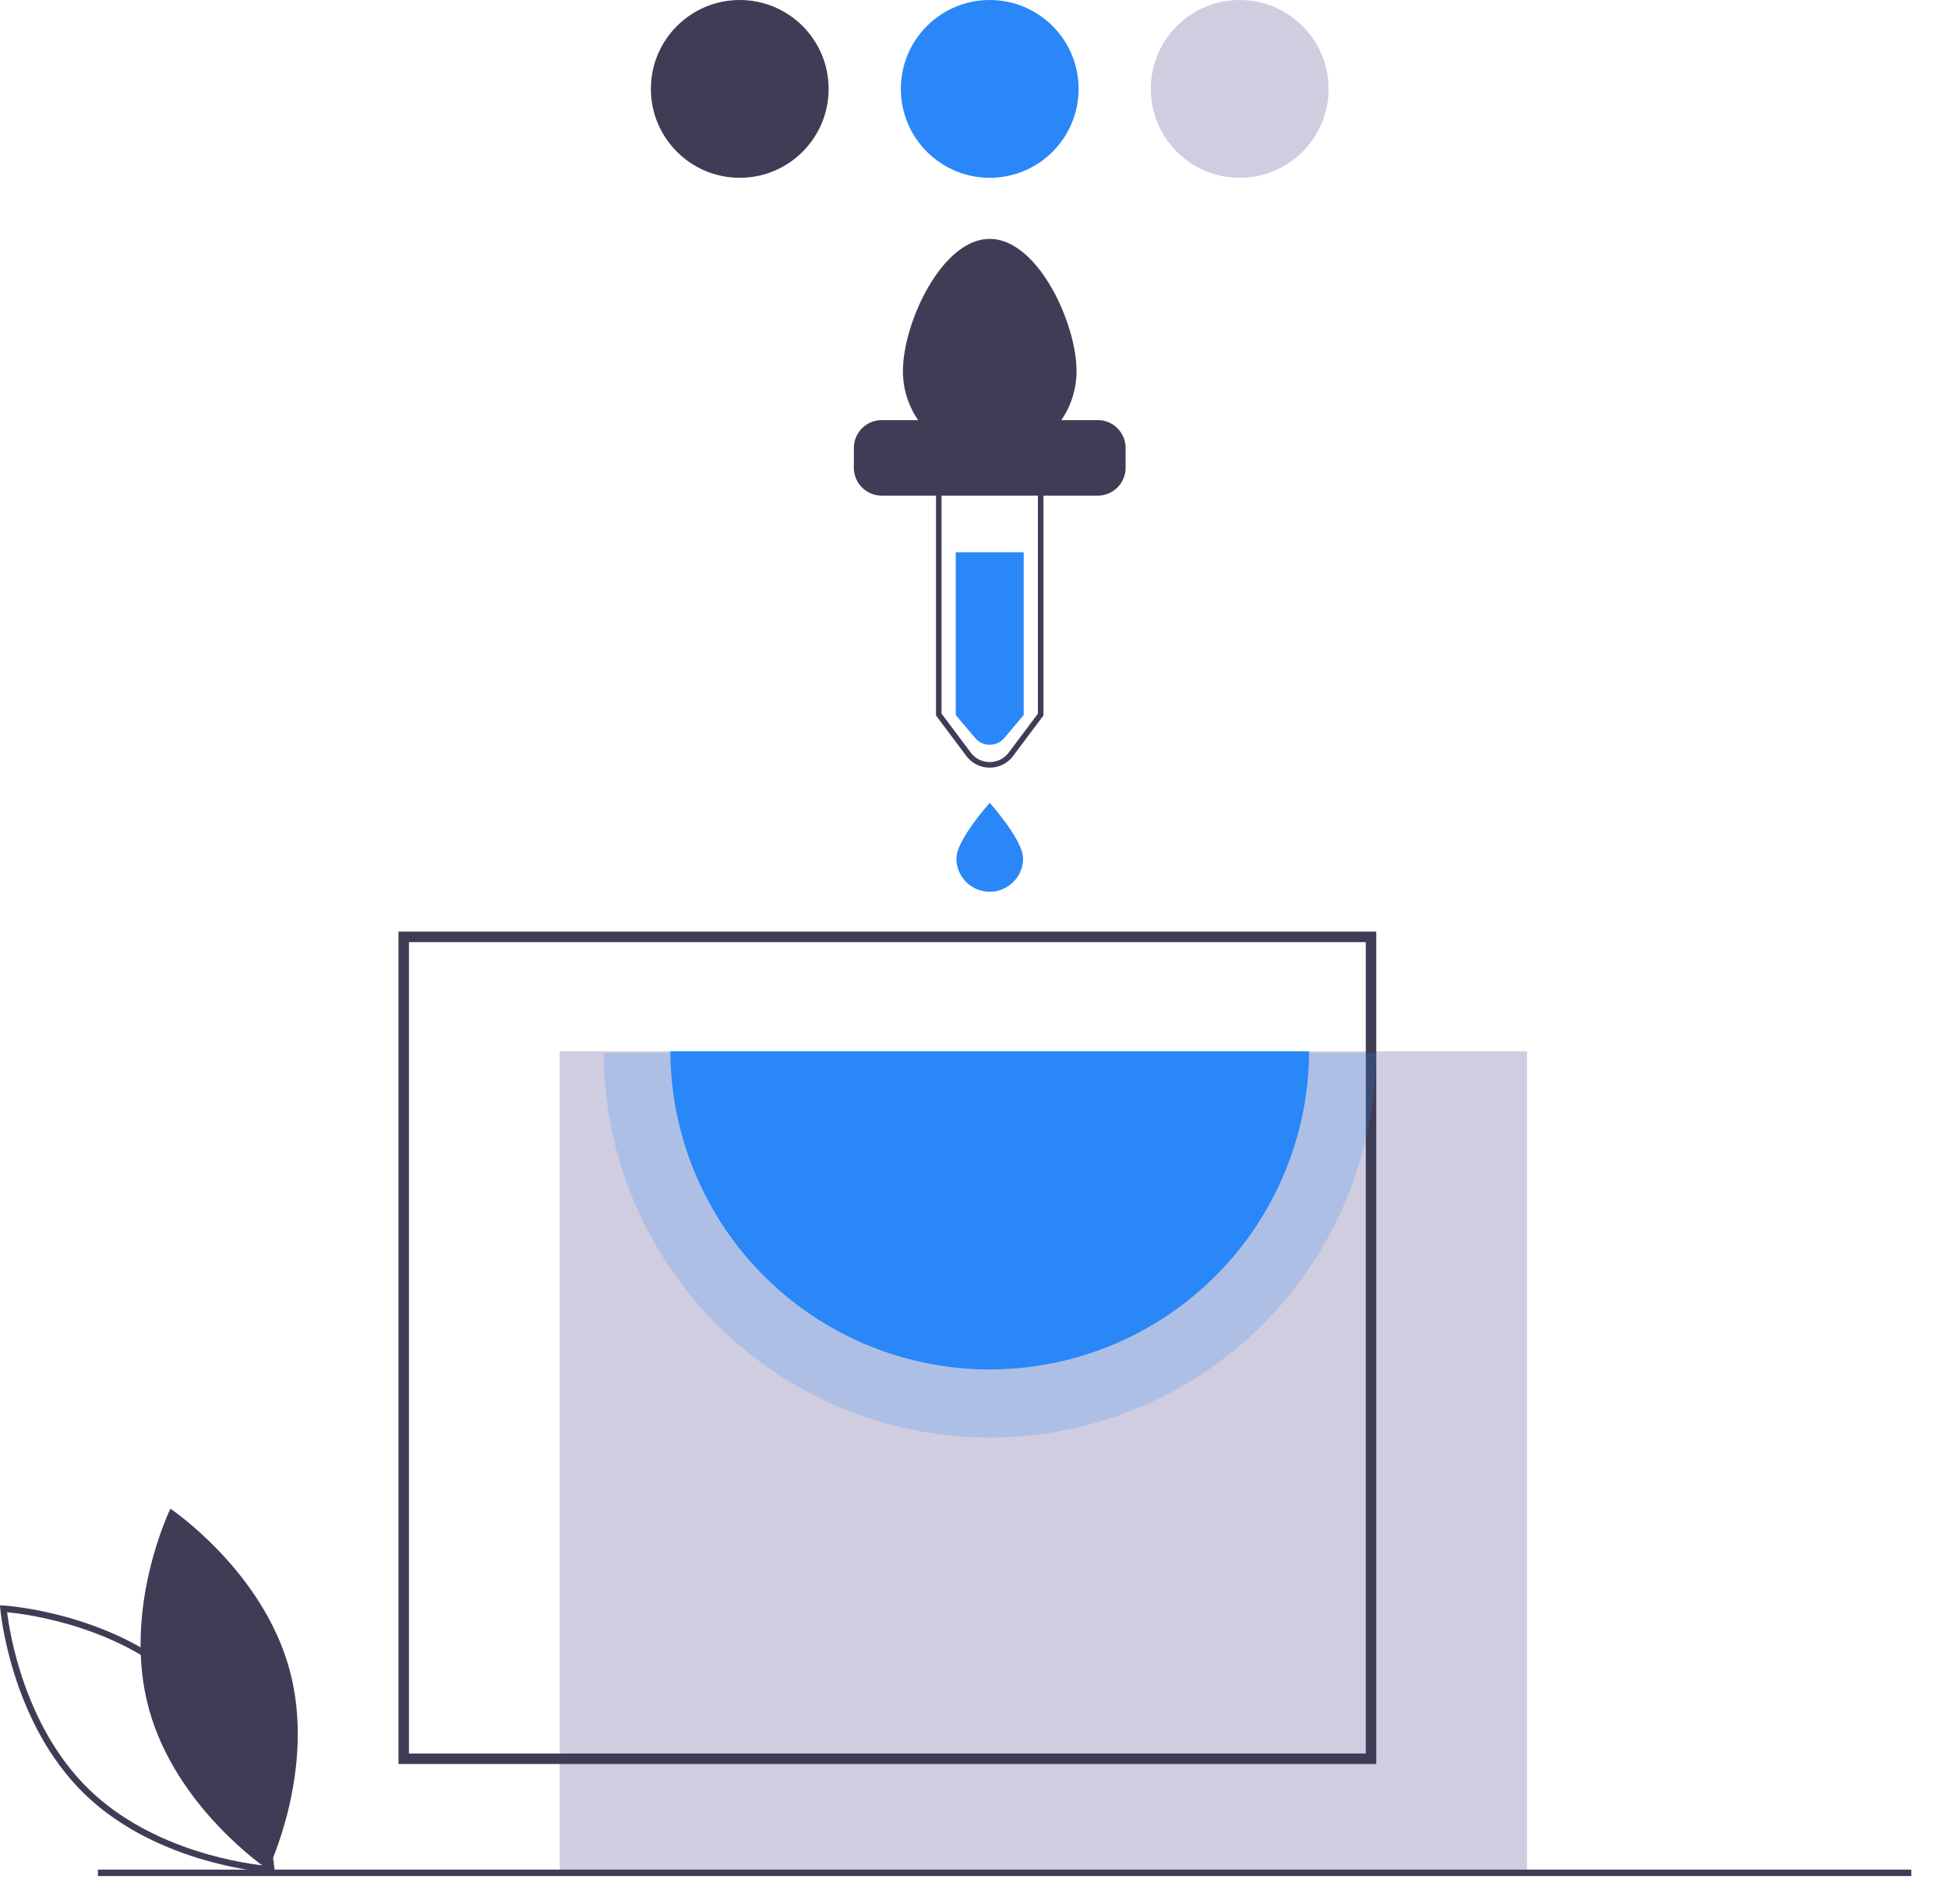 <svg xmlns="http://www.w3.org/2000/svg" data-name="Layer 1" width="701.364" height="685.455" style=""><rect id="backgroundrect" width="100%" height="100%" x="0" y="0" fill="none" stroke="none" class="" style=""/><title>add_color</title><g class="currentLayer" style=""><title>Layer 1</title><path d="M53.546,614.887 c9.703,35.869 42.939,58.084 42.939,58.084 s17.504,-35.941 7.801,-71.81 s-42.939,-58.084 -42.939,-58.084 S43.843,579.018 53.546,614.887 z" fill="#3f3d56" id="svg_1"/><path d="M98.945,674.17 l-1.325,-0.072 c-0.404,-0.021 -40.658,-2.503 -67.288,-28.425 c-26.628,-25.922 -30.191,-66.096 -30.224,-66.499 l-0.108,-1.322 l1.325,0.072 c0.404,0.021 40.658,2.503 67.287,28.425 c26.629,25.923 30.192,66.096 30.225,66.499 zM2.564,580.347 c0.873,7.172 6.131,41.032 29.383,63.666 c23.253,22.637 57.24,26.981 64.433,27.662 c-0.873,-7.173 -6.131,-41.031 -29.384,-63.666 h0 C43.727,585.355 9.754,581.024 2.564,580.347 z" fill="#3f3d56" id="svg_2"/><rect x="201.525" y="378.44" width="348.28" height="295.85" fill="#d0cde1" id="svg_4"/><path d="M495.517,634.982 H143.463 V335.356 H495.517 zM147.243,631.203 H491.737 V339.136 H147.243 z" fill="#3f3d56" id="svg_5"/><path d="M368.575,257.4 l-7.139,8.436 a6.873,6.873 0 0 1 -10.183,0 l-7.139,-8.436 V198.788 h24.46 z" fill="#2987f8" id="svg_6"/><path d="M395.265,151.227 H382.126 a31.104,31.104 0 0 0 5.474,-17.666 c0,-17.261 -13.993,-47.561 -31.255,-47.561 s-31.255,30.3 -31.255,47.561 a31.104,31.104 0 0 0 5.474,17.666 H317.425 a10.029,10.029 0 0 0 -10,10 v7.178 a10.029,10.029 0 0 0 10,10 H395.265 a10.029,10.029 0 0 0 10,-10 v-7.178 A10.029,10.029 0 0 0 395.265,151.227 z" fill="#3f3d56" id="svg_7"/><path d="M356.345,276.316 a10.458,10.458 0 0 1 -8.437,-4.218 L337,257.554 V157.021 h38.689 V257.554 l-10.908,14.544 A10.458,10.458 0 0 1 356.345,276.316 zM339,256.887 l10.508,14.011 a8.546,8.546 0 0 0 13.674,0 l10.508,-14.011 V159.021 H339 z" fill="#3f3d56" id="svg_8"/><path d="M368.345,309 a12,12 0 0 1 -24,0 c0,-6.627 12,-20 12,-20 S368.345,302.373 368.345,309 z" fill="#2987f8" id="svg_9"/><path d="M495.345,379 a139.001,139.001 0 0 1 -278,0 z" fill="#2987f8" opacity="0.2" id="svg_10"/><path d="M471.335,378.44 a114.991,114.991 0 0 1 -229.98,0 z" fill="#2987f8" id="svg_11"/><circle cx="266.345" cy="32" r="32" fill="#3f3d56" id="svg_12"/><circle cx="356.345" cy="32" r="32" fill="#2987f8" id="svg_13"/><circle cx="446.345" cy="32" r="32" fill="#d0cde1" id="svg_14"/><rect x="35.251" y="672.996" width="652.894" height="2.315" fill="#3f3d56" id="svg_15"/></g></svg>